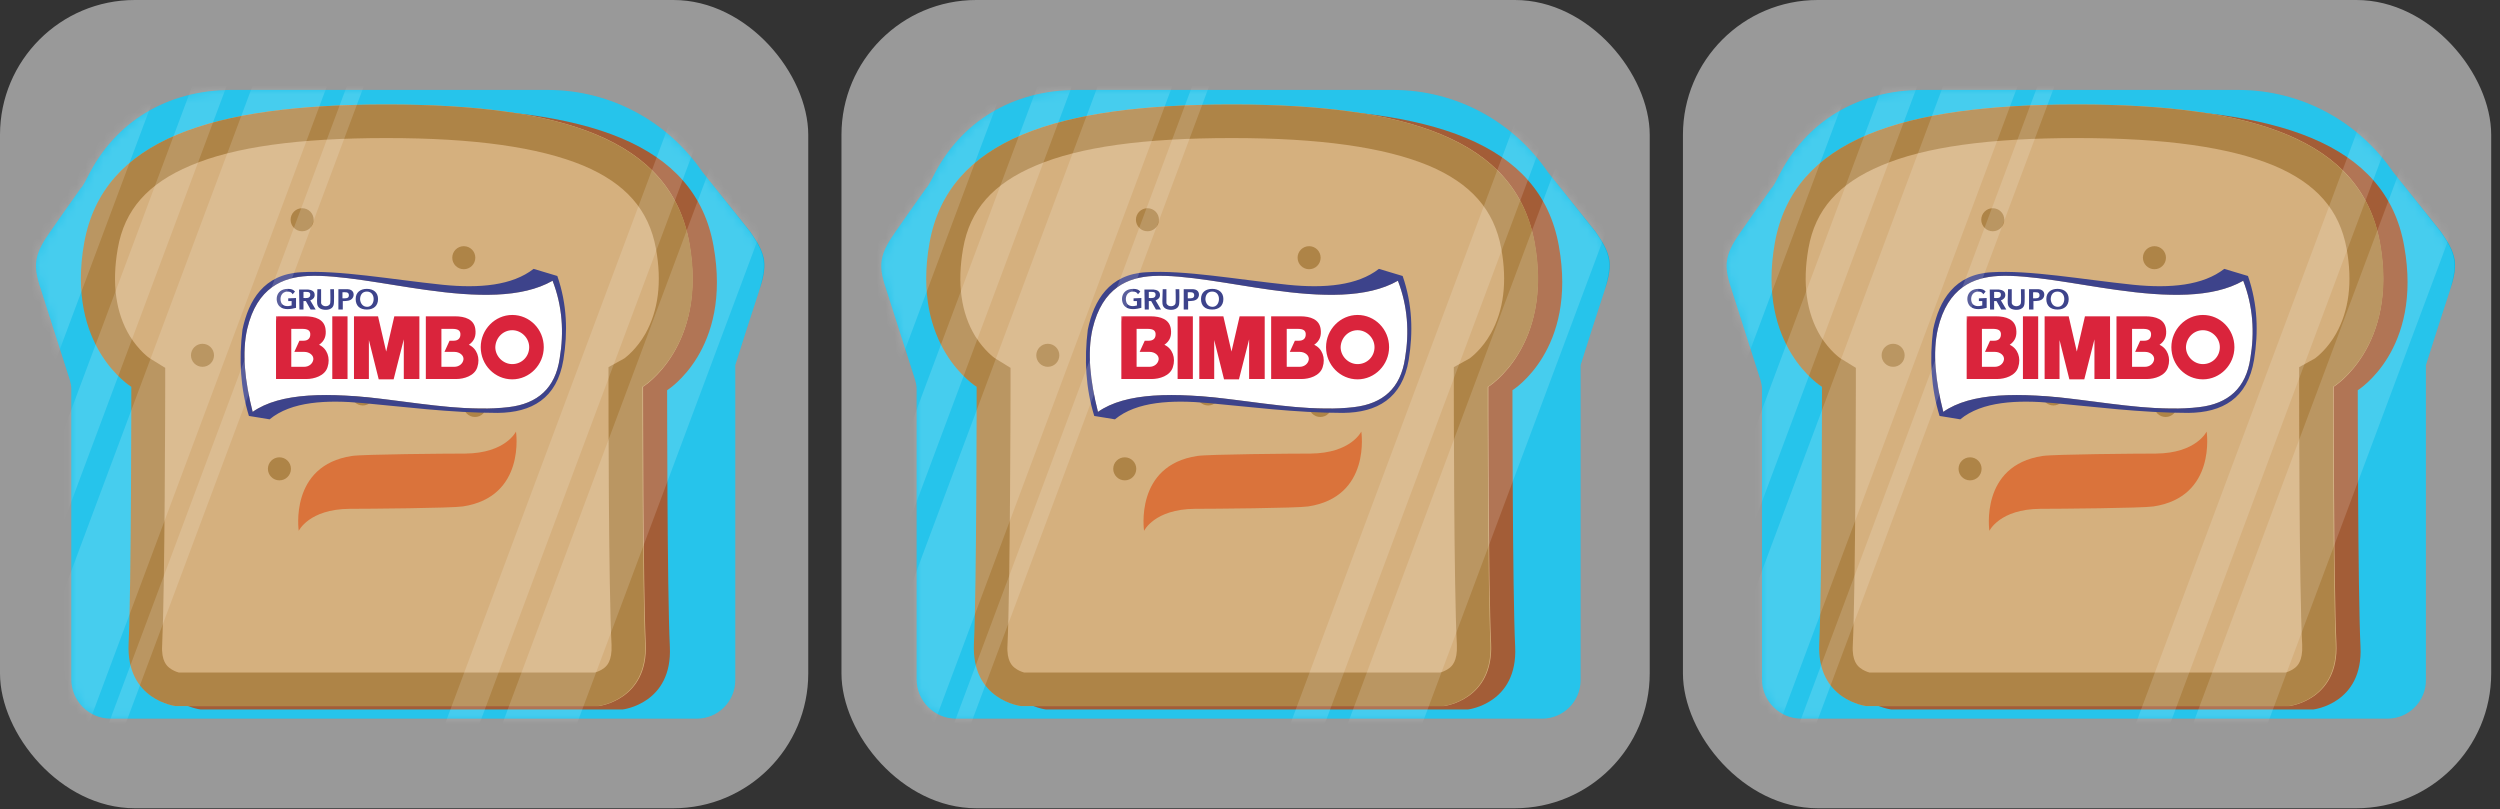 <svg width="278" height="90" viewBox="0 0 278 90" fill="none" xmlns="http://www.w3.org/2000/svg">
<rect x="0" y="0" width="278" height="90" fill="#333333" stroke="none"/>
<rect opacity="0.5" width="89.878" height="89.878" rx="15" fill="white"/>
<rect opacity="0.5" x="93.571" width="89.878" height="89.878" rx="15" fill="white"/>
<rect opacity="0.5" x="187.143" width="89.878" height="89.878" rx="15" fill="white"/>
<path d="M78.104 19.12C74.336 13.618 68.042 10 60.844 10H25.833C18.522 10 12.793 13.58 9.778 19.61C9.665 19.836 9.213 20.741 8.987 20.929C7.517 23.002 6.613 24.283 5.595 25.753C4.917 26.733 4.239 27.75 4.05 28.919C3.862 30.087 4.239 31.255 4.615 32.386C5.671 35.702 6.726 38.981 7.781 42.297C7.856 42.599 7.932 42.9 7.932 43.202V75.537C7.932 77.949 9.892 79.909 12.303 79.909H77.501C79.838 79.909 81.76 77.987 81.76 75.65V40.602C82.627 37.85 83.493 35.137 84.398 32.386C84.775 31.255 85.114 30.087 84.963 28.919C84.775 27.75 84.097 26.733 83.418 25.753" fill="#00BAE7"/>
<path d="M79.348 27.374C77.313 15.804 65.103 11.998 45.732 11.998C26.361 11.998 14.188 15.804 12.115 27.374C10.042 38.944 17.354 43.391 17.354 43.391C17.354 43.391 17.354 65.588 17.052 71.92C16.751 78.251 22.291 78.892 22.291 78.892H45.769H69.248C69.248 78.892 74.788 78.251 74.487 71.92C74.185 65.588 74.185 43.391 74.185 43.391C74.185 43.391 81.421 38.944 79.348 27.374Z" fill="#934114"/>
<path d="M76.635 26.997C74.6 15.427 62.389 11.621 43.018 11.621C23.647 11.621 11.475 15.427 9.439 26.997C7.404 38.567 14.678 43.014 14.678 43.014C14.678 43.014 14.678 65.212 14.376 71.543C14.075 77.874 19.615 78.515 19.615 78.515H43.093H66.572C66.572 78.515 72.112 77.874 71.811 71.543C71.509 65.212 71.509 43.014 71.509 43.014C71.509 43.014 78.707 38.567 76.635 26.997Z" fill="#CEA267"/>
<path d="M22.517 40.791C23.224 40.791 23.798 40.218 23.798 39.51C23.798 38.802 23.224 38.228 22.517 38.228C21.809 38.228 21.235 38.802 21.235 39.51C21.235 40.218 21.809 40.791 22.517 40.791Z" fill="#A06E27"/>
<path d="M34.576 36.871C35.284 36.871 35.858 36.298 35.858 35.59C35.858 34.882 35.284 34.309 34.576 34.309C33.869 34.309 33.295 34.882 33.295 35.59C33.295 36.298 33.869 36.871 34.576 36.871Z" fill="#A06E27"/>
<path d="M33.596 25.717C34.304 25.717 34.878 25.143 34.878 24.436C34.878 23.728 34.304 23.154 33.596 23.154C32.889 23.154 32.315 23.728 32.315 24.436C32.315 25.143 32.889 25.717 33.596 25.717Z" fill="#A06E27"/>
<path d="M31.072 53.416C31.779 53.416 32.353 52.843 32.353 52.135C32.353 51.427 31.779 50.853 31.072 50.853C30.364 50.853 29.791 51.427 29.791 52.135C29.791 52.843 30.364 53.416 31.072 53.416Z" fill="#A06E27"/>
<path d="M52.816 46.369C53.524 46.369 54.098 45.796 54.098 45.088C54.098 44.38 53.524 43.807 52.816 43.807C52.109 43.807 51.535 44.38 51.535 45.088C51.535 45.796 52.109 46.369 52.816 46.369Z" fill="#A06E27"/>
<path d="M40.342 45.088C41.05 45.088 41.624 44.514 41.624 43.807C41.624 43.099 41.05 42.525 40.342 42.525C39.635 42.525 39.061 43.099 39.061 43.807C39.061 44.514 39.635 45.088 40.342 45.088Z" fill="#A06E27"/>
<path d="M51.573 29.938C52.281 29.938 52.855 29.364 52.855 28.656C52.855 27.949 52.281 27.375 51.573 27.375C50.866 27.375 50.292 27.949 50.292 28.656C50.292 29.364 50.866 29.938 51.573 29.938Z" fill="#A06E27"/>
<path d="M42.981 15.352C52.779 15.352 59.902 16.37 64.839 18.405C69.587 20.402 72.15 23.342 72.942 27.638C73.62 31.369 73.205 34.535 71.773 37.097C70.793 38.831 69.625 39.698 69.437 39.848L67.665 40.828V43.014C67.665 43.919 67.665 65.362 68.005 71.731C68.08 73.54 67.439 74.068 67.213 74.256C66.836 74.558 66.422 74.709 66.158 74.784H43.056H19.879C19.615 74.709 19.2 74.558 18.823 74.256C18.597 74.068 17.919 73.54 18.032 71.731C18.334 65.362 18.371 43.919 18.371 43.014V40.904L16.6 39.811C16.6 39.811 15.469 39.019 14.452 37.399C12.869 34.798 12.417 31.52 13.095 27.638C13.849 23.304 16.449 20.402 21.198 18.405C26.059 16.332 33.22 15.352 42.981 15.352ZM42.981 11.621C23.647 11.621 11.437 15.427 9.364 26.997C7.291 38.567 14.603 43.014 14.603 43.014C14.603 43.014 14.603 65.212 14.301 71.543C14 77.874 19.54 78.515 19.54 78.515H43.018H66.497C66.497 78.515 72.037 77.874 71.736 71.543C71.434 65.212 71.434 43.014 71.434 43.014C71.434 43.014 78.745 38.567 76.672 26.997C74.524 15.427 62.352 11.621 42.981 11.621Z" fill="#A06E27"/>
<path opacity="0.15" d="M84.888 28.881C84.7 27.713 84.021 26.695 83.343 25.715L78.104 19.12C74.336 13.618 68.042 10 60.844 10H25.833C18.522 10 12.793 13.58 9.778 19.61C9.665 19.836 9.213 20.741 8.987 20.929C7.517 23.002 6.613 24.283 5.595 25.753C4.917 26.733 4.239 27.75 4.05 28.919C3.862 30.087 4.239 31.255 4.615 32.386C5.671 35.702 6.726 38.981 7.781 42.297C7.856 42.599 7.932 42.9 7.932 43.202V75.537C7.932 77.949 9.892 79.909 12.303 79.909H77.501C79.838 79.909 81.76 77.987 81.76 75.65V40.602C82.627 37.85 83.493 35.137 84.398 32.386C84.7 31.255 85.076 30.049 84.888 28.881Z" fill="white"/>
<path d="M57.377 47.988C57.377 47.988 56.246 50.4 51.724 50.438C49.651 50.438 40.38 50.513 39.137 50.702C32.127 51.757 33.22 59.031 33.22 59.031C33.22 59.031 34.351 56.618 38.873 56.581C40.946 56.581 50.217 56.505 51.46 56.317C58.508 55.262 57.377 47.988 57.377 47.988Z" fill="#DA733B"/>
<path fill-rule="evenodd" clip-rule="evenodd" d="M43.206 44.447C36.461 43.58 31.147 43.655 28.094 45.803C27.227 42.374 26.888 39.208 27.491 36.57C28.584 31.934 31.486 30.842 34.199 30.691C37.629 30.502 42.98 31.633 47.352 32.236C52.967 33.027 58.017 33.178 61.447 31.218C62.54 34.045 62.728 36.947 62.238 39.849C61.748 43.165 59.789 44.899 56.548 45.276C52.402 45.766 47.729 45.012 43.206 44.447Z" fill="white"/>
<path fill-rule="evenodd" clip-rule="evenodd" d="M40.795 32.423C41.322 32.423 41.549 32.838 41.549 33.252C41.549 33.705 41.285 34.119 40.833 34.119C40.343 34.119 40.079 33.742 40.041 33.29C40.041 32.876 40.23 32.423 40.795 32.423ZM40.795 32.122C40.079 32.122 39.551 32.499 39.551 33.252C39.551 34.006 40.003 34.421 40.795 34.421C41.549 34.421 42.038 34.006 42.038 33.252C42.038 32.536 41.549 32.122 40.795 32.122ZM38.081 33.177V32.499C38.383 32.499 38.797 32.423 38.797 32.838C38.797 33.215 38.421 33.177 38.081 33.177ZM37.629 34.421H38.119V33.479C38.496 33.479 38.986 33.479 39.212 33.139C39.438 32.8 39.363 32.197 38.684 32.16H37.629V34.421ZM35.293 32.16H35.707C35.707 32.386 35.707 33.516 35.707 33.705C35.82 34.195 36.687 34.157 36.725 33.667C36.762 33.366 36.725 32.499 36.725 32.16H37.139C37.139 32.423 37.177 33.629 37.102 33.893C36.951 34.534 36.084 34.534 35.669 34.346C35.293 34.157 35.255 33.855 35.255 33.479L35.293 32.16ZM33.747 33.139V32.461C34.087 32.461 34.501 32.386 34.501 32.763C34.501 33.215 34.049 33.139 33.747 33.139ZM33.295 34.421H33.747V33.479H34.011L34.539 34.421H35.104L34.501 33.403C34.803 33.29 34.991 33.102 34.991 32.8C34.991 32.348 34.614 32.235 34.275 32.197H33.258L33.295 34.421ZM32.051 33.177V33.479H32.428V33.969C32.051 34.082 31.449 34.119 31.26 33.629C31.072 33.139 31.26 32.423 31.976 32.423C32.24 32.423 32.428 32.499 32.541 32.725L32.805 32.423C32.617 32.197 32.391 32.122 32.014 32.122C30.544 32.122 30.544 33.667 31.147 34.119C31.599 34.496 32.353 34.383 32.918 34.232V33.139L32.051 33.177ZM40.38 44.822C36.31 44.446 32.391 44.634 29.979 46.631C29.225 46.518 28.471 46.367 27.68 46.254C26.738 43.202 26.549 39.961 26.964 36.644C27.642 33.403 29.338 30.501 33.446 30.275C37.705 30.012 43.471 31.067 49.237 31.67C53.344 32.084 56.962 31.745 59.337 29.898C60.203 30.162 61.07 30.426 61.975 30.69C63.068 33.855 63.143 36.946 62.653 39.998C61.937 44.332 59.111 45.878 55.342 45.915C50.066 45.915 44.601 45.199 40.38 44.822ZM43.207 44.446C36.461 43.579 31.147 43.654 28.095 45.802C27.228 42.373 26.889 39.207 27.491 36.569C28.584 31.933 31.486 30.841 34.2 30.69C37.629 30.501 42.981 31.632 47.352 32.235C52.968 33.026 58.018 33.177 61.447 31.218C62.54 34.044 62.728 36.946 62.239 39.848C61.749 43.164 59.789 44.898 56.548 45.275C52.402 45.764 47.729 45.011 43.207 44.446Z" fill="#3D438B"/>
<path fill-rule="evenodd" clip-rule="evenodd" d="M50.517 40.789H49.085V36.569H50.291C50.932 36.569 51.158 36.757 51.196 37.096C51.233 37.624 50.932 37.888 50.442 37.888H49.99L49.425 39.131H50.555C51.083 39.131 51.61 39.508 51.535 39.998C51.46 40.45 51.045 40.789 50.517 40.789ZM50.744 42.146H47.352V35.174H50.593C51.724 35.174 52.703 35.513 52.854 36.569C52.967 37.36 52.741 37.925 52.138 38.34C53.042 38.754 53.419 39.81 53.08 40.827C52.779 41.807 51.573 42.146 50.744 42.146ZM56.962 36.719C57.98 36.719 58.846 37.586 58.846 38.604C58.846 39.659 58.017 40.488 56.962 40.488C55.944 40.488 55.078 39.621 55.078 38.604C55.115 37.548 55.944 36.719 56.962 36.719ZM56.962 35.023C58.884 35.023 60.467 36.606 60.467 38.604C60.467 40.563 58.884 42.184 56.962 42.184C55.04 42.184 53.457 40.601 53.457 38.604C53.457 36.644 55.04 35.023 56.962 35.023ZM46.636 35.174V42.146H44.902V37.737L43.772 42.184H42.113L41.02 37.812V42.146H39.362V35.174H42.038L42.943 39.094L43.847 35.174H46.636ZM36.95 35.174H38.646V42.146H36.95V35.174ZM33.822 40.789H32.39V36.569H33.596C34.237 36.569 34.463 36.757 34.501 37.096C34.538 37.624 34.237 37.888 33.747 37.888H33.295L32.729 39.131H33.86C34.388 39.131 34.915 39.508 34.84 39.998C34.764 40.45 34.35 40.789 33.822 40.789ZM34.086 42.146H30.694V35.174H33.935C35.066 35.174 36.046 35.513 36.197 36.569C36.31 37.36 36.084 37.925 35.48 38.34C36.385 38.754 36.762 39.81 36.423 40.827C36.121 41.807 34.915 42.146 34.086 42.146Z" fill="#DA243C"/>
<mask id="mask0" mask-type="alpha" maskUnits="userSpaceOnUse" x="4" y="10" width="81" height="70">
<path d="M78.104 19.12C74.336 13.618 68.042 10 60.844 10H25.833C18.522 10 12.793 13.58 9.778 19.61C9.665 19.836 9.213 20.741 8.987 20.929C7.517 23.002 6.613 24.283 5.595 25.753C4.917 26.733 4.239 27.75 4.05 28.919C3.862 30.087 4.239 31.255 4.615 32.386C5.671 35.702 6.726 38.981 7.781 42.297C7.856 42.599 7.932 42.9 7.932 43.202V75.537C7.932 77.949 9.892 79.909 12.303 79.909H77.501C79.838 79.909 81.76 77.987 81.76 75.65V40.602C82.627 37.85 83.493 35.137 84.398 32.386C84.775 31.255 85.114 30.087 84.963 28.919C84.775 27.75 84.097 26.733 83.418 25.753" fill="#00BAE7"/>
</mask>
<g mask="url(#mask0)">
<path opacity="0.15" d="M-10.624 105.449L31.823 -8.162L28.469 -9.415L-13.978 104.196L-10.624 105.449Z" fill="white"/>
<path opacity="0.15" d="M1.326 114.32L43.772 0.709L42.113 0.089L-0.334 113.7L1.326 114.32Z" fill="white"/>
<path opacity="0.15" d="M-1.248 110.228L41.198 -3.383L33.925 -6.1L-8.521 107.511L-1.248 110.228Z" fill="white"/>
<path opacity="0.15" d="M49.475 119.773L91.921 6.162L84.649 3.445L42.202 117.056L49.475 119.773Z" fill="white"/>
<path opacity="0.15" d="M40.508 114.769L82.955 1.158L79.601 -0.095L37.154 113.516L40.508 114.769Z" fill="white"/>
<path opacity="0.15" d="M-18.19 105.349L24.256 -8.262L16.984 -10.979L-25.463 102.632L-18.19 105.349Z" fill="white"/>
<path opacity="0.15" d="M-27.157 100.345L15.29 -13.266L11.936 -14.519L-30.511 99.092L-27.157 100.345Z" fill="white"/>
</g>
<path d="M172.104 19.12C168.336 13.618 162.042 10 154.844 10H119.833C112.522 10 106.793 13.58 103.778 19.61C103.665 19.836 103.213 20.741 102.987 20.929C101.517 23.002 100.613 24.283 99.595 25.753C98.917 26.733 98.239 27.75 98.05 28.919C97.862 30.087 98.239 31.255 98.615 32.386C99.671 35.702 100.726 38.981 101.781 42.297C101.856 42.599 101.932 42.9 101.932 43.202V75.537C101.932 77.949 103.892 79.909 106.303 79.909H171.501C173.838 79.909 175.76 77.987 175.76 75.65V40.602C176.627 37.85 177.494 35.137 178.398 32.386C178.775 31.255 179.114 30.087 178.963 28.919C178.775 27.75 178.097 26.733 177.418 25.753" fill="#00BAE7"/>
<path d="M173.348 27.374C171.313 15.804 159.103 11.998 139.732 11.998C120.361 11.998 108.188 15.804 106.115 27.374C104.042 38.944 111.354 43.391 111.354 43.391C111.354 43.391 111.354 65.588 111.052 71.92C110.751 78.251 116.291 78.892 116.291 78.892H139.769H163.248C163.248 78.892 168.788 78.251 168.487 71.92C168.185 65.588 168.185 43.391 168.185 43.391C168.185 43.391 175.421 38.944 173.348 27.374Z" fill="#934114"/>
<path d="M170.635 26.997C168.6 15.427 156.389 11.621 137.018 11.621C117.647 11.621 105.474 15.427 103.439 26.997C101.404 38.567 108.678 43.014 108.678 43.014C108.678 43.014 108.678 65.212 108.376 71.543C108.075 77.874 113.615 78.515 113.615 78.515H137.094H160.572C160.572 78.515 166.112 77.874 165.811 71.543C165.509 65.212 165.509 43.014 165.509 43.014C165.509 43.014 172.707 38.567 170.635 26.997Z" fill="#CEA267"/>
<path d="M116.517 40.791C117.224 40.791 117.798 40.218 117.798 39.51C117.798 38.802 117.224 38.228 116.517 38.228C115.809 38.228 115.235 38.802 115.235 39.51C115.235 40.218 115.809 40.791 116.517 40.791Z" fill="#A06E27"/>
<path d="M128.576 36.871C129.284 36.871 129.858 36.298 129.858 35.59C129.858 34.882 129.284 34.309 128.576 34.309C127.869 34.309 127.295 34.882 127.295 35.59C127.295 36.298 127.869 36.871 128.576 36.871Z" fill="#A06E27"/>
<path d="M127.596 25.717C128.304 25.717 128.878 25.143 128.878 24.436C128.878 23.728 128.304 23.154 127.596 23.154C126.889 23.154 126.315 23.728 126.315 24.436C126.315 25.143 126.889 25.717 127.596 25.717Z" fill="#A06E27"/>
<path d="M125.072 53.416C125.78 53.416 126.353 52.843 126.353 52.135C126.353 51.427 125.78 50.853 125.072 50.853C124.364 50.853 123.791 51.427 123.791 52.135C123.791 52.843 124.364 53.416 125.072 53.416Z" fill="#A06E27"/>
<path d="M146.817 46.369C147.524 46.369 148.098 45.796 148.098 45.088C148.098 44.38 147.524 43.807 146.817 43.807C146.109 43.807 145.535 44.38 145.535 45.088C145.535 45.796 146.109 46.369 146.817 46.369Z" fill="#A06E27"/>
<path d="M134.342 45.088C135.05 45.088 135.624 44.514 135.624 43.807C135.624 43.099 135.05 42.525 134.342 42.525C133.635 42.525 133.061 43.099 133.061 43.807C133.061 44.514 133.635 45.088 134.342 45.088Z" fill="#A06E27"/>
<path d="M145.573 29.938C146.281 29.938 146.855 29.364 146.855 28.656C146.855 27.949 146.281 27.375 145.573 27.375C144.866 27.375 144.292 27.949 144.292 28.656C144.292 29.364 144.866 29.938 145.573 29.938Z" fill="#A06E27"/>
<path d="M136.981 15.352C146.779 15.352 153.902 16.37 158.839 18.405C163.587 20.402 166.15 23.342 166.942 27.638C167.62 31.369 167.205 34.535 165.773 37.097C164.793 38.831 163.625 39.698 163.437 39.848L161.665 40.828V43.014C161.665 43.919 161.665 65.362 162.005 71.731C162.08 73.54 161.439 74.068 161.213 74.256C160.836 74.558 160.422 74.709 160.158 74.784H137.056H113.879C113.615 74.709 113.2 74.558 112.824 74.256C112.597 74.068 111.919 73.54 112.032 71.731C112.334 65.362 112.371 43.919 112.371 43.014V40.904L110.6 39.811C110.6 39.811 109.469 39.019 108.452 37.399C106.869 34.798 106.417 31.52 107.095 27.638C107.849 23.304 110.449 20.402 115.198 18.405C120.059 16.332 127.22 15.352 136.981 15.352ZM136.981 11.621C117.647 11.621 105.437 15.427 103.364 26.997C101.291 38.567 108.603 43.014 108.603 43.014C108.603 43.014 108.603 65.212 108.301 71.543C108 77.874 113.54 78.515 113.54 78.515H137.018H160.497C160.497 78.515 166.037 77.874 165.736 71.543C165.434 65.212 165.434 43.014 165.434 43.014C165.434 43.014 172.745 38.567 170.672 26.997C168.524 15.427 156.352 11.621 136.981 11.621Z" fill="#A06E27"/>
<path opacity="0.15" d="M178.888 28.881C178.699 27.713 178.021 26.695 177.343 25.715L172.104 19.12C168.336 13.618 162.042 10 154.844 10H119.833C112.522 10 106.793 13.58 103.778 19.61C103.665 19.836 103.213 20.741 102.987 20.929C101.517 23.002 100.613 24.283 99.595 25.753C98.917 26.733 98.239 27.75 98.05 28.919C97.862 30.087 98.239 31.255 98.615 32.386C99.671 35.702 100.726 38.981 101.781 42.297C101.856 42.599 101.932 42.9 101.932 43.202V75.537C101.932 77.949 103.892 79.909 106.303 79.909H171.501C173.838 79.909 175.76 77.987 175.76 75.65V40.602C176.627 37.85 177.494 35.137 178.398 32.386C178.699 31.255 179.076 30.049 178.888 28.881Z" fill="white"/>
<path d="M151.377 47.988C151.377 47.988 150.246 50.4 145.724 50.438C143.651 50.438 134.38 50.513 133.137 50.702C126.127 51.757 127.22 59.031 127.22 59.031C127.22 59.031 128.351 56.618 132.873 56.581C134.946 56.581 144.217 56.505 145.46 56.317C152.508 55.262 151.377 47.988 151.377 47.988Z" fill="#DA733B"/>
<path fill-rule="evenodd" clip-rule="evenodd" d="M137.207 44.447C130.461 43.58 125.147 43.655 122.094 45.803C121.227 42.374 120.888 39.208 121.491 36.57C122.584 31.934 125.486 30.842 128.199 30.691C131.629 30.502 136.98 31.633 141.352 32.236C146.967 33.027 152.017 33.178 155.447 31.218C156.54 34.045 156.728 36.947 156.238 39.849C155.748 43.165 153.789 44.899 150.548 45.276C146.402 45.766 141.729 45.012 137.207 44.447Z" fill="white"/>
<path fill-rule="evenodd" clip-rule="evenodd" d="M134.795 32.423C135.322 32.423 135.549 32.838 135.549 33.252C135.549 33.705 135.285 34.119 134.833 34.119C134.343 34.119 134.079 33.742 134.041 33.29C134.041 32.876 134.23 32.423 134.795 32.423ZM134.795 32.122C134.079 32.122 133.551 32.499 133.551 33.252C133.551 34.006 134.003 34.421 134.795 34.421C135.549 34.421 136.039 34.006 136.039 33.252C136.039 32.536 135.549 32.122 134.795 32.122ZM132.081 33.177V32.499C132.383 32.499 132.797 32.423 132.797 32.838C132.797 33.215 132.421 33.177 132.081 33.177ZM131.629 34.421H132.119V33.479C132.496 33.479 132.986 33.479 133.212 33.139C133.438 32.8 133.363 32.197 132.684 32.16H131.629V34.421ZM129.293 32.16H129.707C129.707 32.386 129.707 33.516 129.707 33.705C129.82 34.195 130.687 34.157 130.725 33.667C130.762 33.366 130.725 32.499 130.725 32.16H131.139C131.139 32.423 131.177 33.629 131.102 33.893C130.951 34.534 130.084 34.534 129.669 34.346C129.293 34.157 129.255 33.855 129.255 33.479L129.293 32.16ZM127.747 33.139V32.461C128.087 32.461 128.501 32.386 128.501 32.763C128.501 33.215 128.049 33.139 127.747 33.139ZM127.295 34.421H127.747V33.479H128.011L128.539 34.421H129.104L128.501 33.403C128.803 33.29 128.991 33.102 128.991 32.8C128.991 32.348 128.614 32.235 128.275 32.197H127.258L127.295 34.421ZM126.052 33.177V33.479H126.428V33.969C126.052 34.082 125.449 34.119 125.26 33.629C125.072 33.139 125.26 32.423 125.976 32.423C126.24 32.423 126.428 32.499 126.541 32.725L126.805 32.423C126.617 32.197 126.391 32.122 126.014 32.122C124.544 32.122 124.544 33.667 125.147 34.119C125.599 34.496 126.353 34.383 126.918 34.232V33.139L126.052 33.177ZM134.38 44.822C130.31 44.446 126.391 44.634 123.979 46.631C123.225 46.518 122.471 46.367 121.68 46.254C120.738 43.202 120.549 39.961 120.964 36.644C121.642 33.403 123.338 30.501 127.446 30.275C131.705 30.012 137.471 31.067 143.237 31.67C147.344 32.084 150.962 31.745 153.337 29.898C154.203 30.162 155.07 30.426 155.975 30.69C157.068 33.855 157.143 36.946 156.653 39.998C155.937 44.332 153.111 45.878 149.342 45.915C144.066 45.915 138.601 45.199 134.38 44.822ZM137.207 44.446C130.461 43.579 125.147 43.654 122.094 45.802C121.228 42.373 120.888 39.207 121.491 36.569C122.584 31.933 125.486 30.841 128.2 30.69C131.629 30.501 136.981 31.632 141.352 32.235C146.968 33.026 152.018 33.177 155.447 31.218C156.54 34.044 156.728 36.946 156.239 39.848C155.749 43.164 153.789 44.898 150.548 45.275C146.402 45.764 141.729 45.011 137.207 44.446Z" fill="#3D438B"/>
<path fill-rule="evenodd" clip-rule="evenodd" d="M144.517 40.789H143.085V36.569H144.291C144.932 36.569 145.158 36.757 145.196 37.096C145.234 37.624 144.932 37.888 144.442 37.888H143.99L143.425 39.131H144.555C145.083 39.131 145.61 39.508 145.535 39.998C145.46 40.45 145.045 40.789 144.517 40.789ZM144.744 42.146H141.352V35.174H144.593C145.723 35.174 146.703 35.513 146.854 36.569C146.967 37.36 146.741 37.925 146.138 38.34C147.043 38.754 147.419 39.81 147.08 40.827C146.779 41.807 145.573 42.146 144.744 42.146ZM150.962 36.719C151.979 36.719 152.846 37.586 152.846 38.604C152.846 39.659 152.017 40.488 150.962 40.488C149.944 40.488 149.078 39.621 149.078 38.604C149.115 37.548 149.944 36.719 150.962 36.719ZM150.962 35.023C152.884 35.023 154.467 36.606 154.467 38.604C154.467 40.563 152.884 42.184 150.962 42.184C149.04 42.184 147.457 40.601 147.457 38.604C147.457 36.644 149.04 35.023 150.962 35.023ZM140.636 35.174V42.146H138.902V37.737L137.772 42.184H136.113L135.02 37.812V42.146H133.362V35.174H136.038L136.942 39.094L137.847 35.174H140.636ZM130.95 35.174H132.646V42.146H130.95V35.174ZM127.822 40.789H126.39V36.569H127.596C128.237 36.569 128.463 36.757 128.501 37.096C128.538 37.624 128.237 37.888 127.747 37.888H127.295L126.729 39.131H127.86C128.388 39.131 128.915 39.508 128.84 39.998C128.764 40.45 128.35 40.789 127.822 40.789ZM128.086 42.146H124.694V35.174H127.935C129.066 35.174 130.046 35.513 130.197 36.569C130.31 37.36 130.084 37.925 129.481 38.34C130.385 38.754 130.762 39.81 130.423 40.827C130.121 41.807 128.915 42.146 128.086 42.146Z" fill="#DA243C"/>
<mask id="mask1" mask-type="alpha" maskUnits="userSpaceOnUse" x="98" y="10" width="81" height="70">
<path d="M172.104 19.12C168.336 13.618 162.042 10 154.844 10H119.833C112.522 10 106.793 13.58 103.778 19.61C103.665 19.836 103.213 20.741 102.987 20.929C101.517 23.002 100.613 24.283 99.595 25.753C98.917 26.733 98.239 27.75 98.05 28.919C97.862 30.087 98.239 31.255 98.615 32.386C99.671 35.702 100.726 38.981 101.781 42.297C101.856 42.599 101.932 42.9 101.932 43.202V75.537C101.932 77.949 103.892 79.909 106.303 79.909H171.501C173.838 79.909 175.76 77.987 175.76 75.65V40.602C176.627 37.85 177.494 35.137 178.398 32.386C178.775 31.255 179.114 30.087 178.963 28.919C178.775 27.75 178.097 26.733 177.418 25.753" fill="#00BAE7"/>
</mask>
<g mask="url(#mask1)">
<path opacity="0.15" d="M83.376 105.449L125.823 -8.162L122.469 -9.415L80.022 104.196L83.376 105.449Z" fill="white"/>
<path opacity="0.15" d="M95.326 114.32L137.772 0.709L136.113 0.089L93.666 113.7L95.326 114.32Z" fill="white"/>
<path opacity="0.15" d="M92.752 110.228L135.198 -3.383L127.925 -6.1L85.479 107.511L92.752 110.228Z" fill="white"/>
<path opacity="0.15" d="M143.475 119.773L185.921 6.162L178.649 3.445L136.202 117.056L143.475 119.773Z" fill="white"/>
<path opacity="0.15" d="M134.508 114.769L176.955 1.158L173.601 -0.095L131.154 113.516L134.508 114.769Z" fill="white"/>
<path opacity="0.15" d="M75.81 105.349L118.256 -8.262L110.984 -10.979L68.537 102.632L75.81 105.349Z" fill="white"/>
<path opacity="0.15" d="M66.843 100.345L109.29 -13.266L105.936 -14.519L63.489 99.092L66.843 100.345Z" fill="white"/>
</g>
<path d="M266.104 19.12C262.336 13.618 256.042 10 248.844 10H213.833C206.522 10 200.793 13.58 197.778 19.61C197.665 19.836 197.213 20.741 196.987 20.929C195.517 23.002 194.613 24.283 193.595 25.753C192.917 26.733 192.239 27.75 192.05 28.919C191.862 30.087 192.239 31.255 192.615 32.386C193.671 35.702 194.726 38.981 195.781 42.297C195.856 42.599 195.932 42.9 195.932 43.202V75.537C195.932 77.949 197.892 79.909 200.303 79.909H265.501C267.838 79.909 269.76 77.987 269.76 75.65V40.602C270.627 37.85 271.494 35.137 272.398 32.386C272.775 31.255 273.114 30.087 272.963 28.919C272.775 27.75 272.097 26.733 271.418 25.753" fill="#00BAE7"/>
<path d="M267.348 27.374C265.313 15.804 253.103 11.998 233.732 11.998C214.361 11.998 202.188 15.804 200.115 27.374C198.042 38.944 205.354 43.391 205.354 43.391C205.354 43.391 205.354 65.588 205.052 71.92C204.751 78.251 210.291 78.892 210.291 78.892H233.769H257.248C257.248 78.892 262.788 78.251 262.487 71.92C262.185 65.588 262.185 43.391 262.185 43.391C262.185 43.391 269.421 38.944 267.348 27.374Z" fill="#934114"/>
<path d="M264.635 26.997C262.6 15.427 250.389 11.621 231.018 11.621C211.647 11.621 199.474 15.427 197.439 26.997C195.404 38.567 202.678 43.014 202.678 43.014C202.678 43.014 202.678 65.212 202.376 71.543C202.075 77.874 207.615 78.515 207.615 78.515H231.094H254.572C254.572 78.515 260.112 77.874 259.811 71.543C259.509 65.212 259.509 43.014 259.509 43.014C259.509 43.014 266.707 38.567 264.635 26.997Z" fill="#CEA267"/>
<path d="M210.517 40.791C211.224 40.791 211.798 40.218 211.798 39.51C211.798 38.802 211.224 38.228 210.517 38.228C209.809 38.228 209.235 38.802 209.235 39.51C209.235 40.218 209.809 40.791 210.517 40.791Z" fill="#A06E27"/>
<path d="M222.576 36.871C223.284 36.871 223.858 36.298 223.858 35.59C223.858 34.882 223.284 34.309 222.576 34.309C221.869 34.309 221.295 34.882 221.295 35.59C221.295 36.298 221.869 36.871 222.576 36.871Z" fill="#A06E27"/>
<path d="M221.596 25.717C222.304 25.717 222.878 25.143 222.878 24.436C222.878 23.728 222.304 23.154 221.596 23.154C220.889 23.154 220.315 23.728 220.315 24.436C220.315 25.143 220.889 25.717 221.596 25.717Z" fill="#A06E27"/>
<path d="M219.072 53.416C219.78 53.416 220.353 52.843 220.353 52.135C220.353 51.427 219.78 50.853 219.072 50.853C218.364 50.853 217.791 51.427 217.791 52.135C217.791 52.843 218.364 53.416 219.072 53.416Z" fill="#A06E27"/>
<path d="M240.817 46.369C241.524 46.369 242.098 45.796 242.098 45.088C242.098 44.38 241.524 43.807 240.817 43.807C240.109 43.807 239.535 44.38 239.535 45.088C239.535 45.796 240.109 46.369 240.817 46.369Z" fill="#A06E27"/>
<path d="M228.342 45.088C229.05 45.088 229.624 44.514 229.624 43.807C229.624 43.099 229.05 42.525 228.342 42.525C227.635 42.525 227.061 43.099 227.061 43.807C227.061 44.514 227.635 45.088 228.342 45.088Z" fill="#A06E27"/>
<path d="M239.573 29.938C240.281 29.938 240.855 29.364 240.855 28.656C240.855 27.949 240.281 27.375 239.573 27.375C238.866 27.375 238.292 27.949 238.292 28.656C238.292 29.364 238.866 29.938 239.573 29.938Z" fill="#A06E27"/>
<path d="M230.981 15.352C240.779 15.352 247.902 16.37 252.839 18.405C257.587 20.402 260.15 23.342 260.942 27.638C261.62 31.369 261.205 34.535 259.773 37.097C258.793 38.831 257.625 39.698 257.437 39.848L255.665 40.828V43.014C255.665 43.919 255.665 65.362 256.005 71.731C256.08 73.54 255.439 74.068 255.213 74.256C254.836 74.558 254.422 74.709 254.158 74.784H231.056H207.879C207.615 74.709 207.2 74.558 206.824 74.256C206.597 74.068 205.919 73.54 206.032 71.731C206.334 65.362 206.371 43.919 206.371 43.014V40.904L204.6 39.811C204.6 39.811 203.469 39.019 202.452 37.399C200.869 34.798 200.417 31.52 201.095 27.638C201.849 23.304 204.449 20.402 209.198 18.405C214.059 16.332 221.22 15.352 230.981 15.352ZM230.981 11.621C211.647 11.621 199.437 15.427 197.364 26.997C195.291 38.567 202.603 43.014 202.603 43.014C202.603 43.014 202.603 65.212 202.301 71.543C202 77.874 207.54 78.515 207.54 78.515H231.018H254.497C254.497 78.515 260.037 77.874 259.736 71.543C259.434 65.212 259.434 43.014 259.434 43.014C259.434 43.014 266.745 38.567 264.672 26.997C262.524 15.427 250.352 11.621 230.981 11.621Z" fill="#A06E27"/>
<path opacity="0.15" d="M272.888 28.881C272.699 27.713 272.021 26.695 271.343 25.715L266.104 19.12C262.336 13.618 256.042 10 248.844 10H213.833C206.522 10 200.793 13.58 197.778 19.61C197.665 19.836 197.213 20.741 196.987 20.929C195.517 23.002 194.613 24.283 193.595 25.753C192.917 26.733 192.239 27.75 192.05 28.919C191.862 30.087 192.239 31.255 192.615 32.386C193.671 35.702 194.726 38.981 195.781 42.297C195.856 42.599 195.932 42.9 195.932 43.202V75.537C195.932 77.949 197.892 79.909 200.303 79.909H265.501C267.838 79.909 269.76 77.987 269.76 75.65V40.602C270.627 37.85 271.494 35.137 272.398 32.386C272.699 31.255 273.076 30.049 272.888 28.881Z" fill="white"/>
<path d="M245.377 47.988C245.377 47.988 244.246 50.4 239.724 50.438C237.651 50.438 228.38 50.513 227.137 50.702C220.127 51.757 221.22 59.031 221.22 59.031C221.22 59.031 222.351 56.618 226.873 56.581C228.946 56.581 238.217 56.505 239.46 56.317C246.508 55.262 245.377 47.988 245.377 47.988Z" fill="#DA733B"/>
<path fill-rule="evenodd" clip-rule="evenodd" d="M231.207 44.447C224.461 43.58 219.147 43.655 216.094 45.803C215.227 42.374 214.888 39.208 215.491 36.57C216.584 31.934 219.486 30.842 222.199 30.691C225.629 30.502 230.98 31.633 235.352 32.236C240.967 33.027 246.017 33.178 249.447 31.218C250.54 34.045 250.728 36.947 250.238 39.849C249.748 43.165 247.789 44.899 244.548 45.276C240.402 45.766 235.729 45.012 231.207 44.447Z" fill="white"/>
<path fill-rule="evenodd" clip-rule="evenodd" d="M228.795 32.423C229.322 32.423 229.549 32.838 229.549 33.252C229.549 33.705 229.285 34.119 228.833 34.119C228.343 34.119 228.079 33.742 228.041 33.29C228.041 32.876 228.23 32.423 228.795 32.423ZM228.795 32.122C228.079 32.122 227.551 32.499 227.551 33.252C227.551 34.006 228.003 34.421 228.795 34.421C229.549 34.421 230.039 34.006 230.039 33.252C230.039 32.536 229.549 32.122 228.795 32.122ZM226.081 33.177V32.499C226.383 32.499 226.797 32.423 226.797 32.838C226.797 33.215 226.421 33.177 226.081 33.177ZM225.629 34.421H226.119V33.479C226.496 33.479 226.986 33.479 227.212 33.139C227.438 32.8 227.363 32.197 226.684 32.16H225.629V34.421ZM223.293 32.16H223.707C223.707 32.386 223.707 33.516 223.707 33.705C223.82 34.195 224.687 34.157 224.725 33.667C224.762 33.366 224.725 32.499 224.725 32.16H225.139C225.139 32.423 225.177 33.629 225.102 33.893C224.951 34.534 224.084 34.534 223.669 34.346C223.293 34.157 223.255 33.855 223.255 33.479L223.293 32.16ZM221.747 33.139V32.461C222.087 32.461 222.501 32.386 222.501 32.763C222.501 33.215 222.049 33.139 221.747 33.139ZM221.295 34.421H221.747V33.479H222.011L222.539 34.421H223.104L222.501 33.403C222.803 33.29 222.991 33.102 222.991 32.8C222.991 32.348 222.614 32.235 222.275 32.197H221.258L221.295 34.421ZM220.052 33.177V33.479H220.428V33.969C220.052 34.082 219.449 34.119 219.26 33.629C219.072 33.139 219.26 32.423 219.976 32.423C220.24 32.423 220.428 32.499 220.541 32.725L220.805 32.423C220.617 32.197 220.391 32.122 220.014 32.122C218.544 32.122 218.544 33.667 219.147 34.119C219.599 34.496 220.353 34.383 220.918 34.232V33.139L220.052 33.177ZM228.38 44.822C224.31 44.446 220.391 44.634 217.979 46.631C217.225 46.518 216.471 46.367 215.68 46.254C214.738 43.202 214.549 39.961 214.964 36.644C215.642 33.403 217.338 30.501 221.446 30.275C225.705 30.012 231.471 31.067 237.237 31.67C241.344 32.084 244.962 31.745 247.337 29.898C248.203 30.162 249.07 30.426 249.975 30.69C251.068 33.855 251.143 36.946 250.653 39.998C249.937 44.332 247.111 45.878 243.342 45.915C238.066 45.915 232.601 45.199 228.38 44.822ZM231.207 44.446C224.461 43.579 219.147 43.654 216.094 45.802C215.228 42.373 214.888 39.207 215.491 36.569C216.584 31.933 219.486 30.841 222.2 30.69C225.629 30.501 230.981 31.632 235.352 32.235C240.968 33.026 246.018 33.177 249.447 31.218C250.54 34.044 250.728 36.946 250.239 39.848C249.749 43.164 247.789 44.898 244.548 45.275C240.402 45.764 235.729 45.011 231.207 44.446Z" fill="#3D438B"/>
<path fill-rule="evenodd" clip-rule="evenodd" d="M238.517 40.789H237.085V36.569H238.291C238.932 36.569 239.158 36.757 239.196 37.096C239.234 37.624 238.932 37.888 238.442 37.888H237.99L237.425 39.131H238.555C239.083 39.131 239.61 39.508 239.535 39.998C239.46 40.45 239.045 40.789 238.517 40.789ZM238.744 42.146H235.352V35.174H238.593C239.723 35.174 240.703 35.513 240.854 36.569C240.967 37.36 240.741 37.925 240.138 38.34C241.043 38.754 241.419 39.81 241.08 40.827C240.779 41.807 239.573 42.146 238.744 42.146ZM244.962 36.719C245.979 36.719 246.846 37.586 246.846 38.604C246.846 39.659 246.017 40.488 244.962 40.488C243.944 40.488 243.078 39.621 243.078 38.604C243.115 37.548 243.944 36.719 244.962 36.719ZM244.962 35.023C246.884 35.023 248.467 36.606 248.467 38.604C248.467 40.563 246.884 42.184 244.962 42.184C243.04 42.184 241.457 40.601 241.457 38.604C241.457 36.644 243.04 35.023 244.962 35.023ZM234.636 35.174V42.146H232.902V37.737L231.772 42.184H230.113L229.02 37.812V42.146H227.362V35.174H230.038L230.942 39.094L231.847 35.174H234.636ZM224.95 35.174H226.646V42.146H224.95V35.174ZM221.822 40.789H220.39V36.569H221.596C222.237 36.569 222.463 36.757 222.501 37.096C222.538 37.624 222.237 37.888 221.747 37.888H221.295L220.729 39.131H221.86C222.388 39.131 222.915 39.508 222.84 39.998C222.764 40.45 222.35 40.789 221.822 40.789ZM222.086 42.146H218.694V35.174H221.935C223.066 35.174 224.046 35.513 224.197 36.569C224.31 37.36 224.084 37.925 223.481 38.34C224.385 38.754 224.762 39.81 224.423 40.827C224.121 41.807 222.915 42.146 222.086 42.146Z" fill="#DA243C"/>
<mask id="mask2" mask-type="alpha" maskUnits="userSpaceOnUse" x="192" y="10" width="81" height="70">
<path d="M266.104 19.12C262.336 13.618 256.042 10 248.844 10H213.833C206.522 10 200.793 13.58 197.778 19.61C197.665 19.836 197.213 20.741 196.987 20.929C195.517 23.002 194.613 24.283 193.595 25.753C192.917 26.733 192.239 27.75 192.05 28.919C191.862 30.087 192.239 31.255 192.615 32.386C193.671 35.702 194.726 38.981 195.781 42.297C195.856 42.599 195.932 42.9 195.932 43.202V75.537C195.932 77.949 197.892 79.909 200.303 79.909H265.501C267.838 79.909 269.76 77.987 269.76 75.65V40.602C270.627 37.85 271.494 35.137 272.398 32.386C272.775 31.255 273.114 30.087 272.963 28.919C272.775 27.75 272.097 26.733 271.418 25.753" fill="#00BAE7"/>
</mask>
<g mask="url(#mask2)">
<path opacity="0.15" d="M177.376 105.449L219.823 -8.162L216.469 -9.415L174.022 104.196L177.376 105.449Z" fill="white"/>
<path opacity="0.15" d="M189.326 114.32L231.772 0.709L230.113 0.089L187.666 113.7L189.326 114.32Z" fill="white"/>
<path opacity="0.15" d="M186.752 110.228L229.198 -3.383L221.925 -6.1L179.479 107.511L186.752 110.228Z" fill="white"/>
<path opacity="0.15" d="M237.475 119.773L279.921 6.162L272.649 3.445L230.202 117.056L237.475 119.773Z" fill="white"/>
<path opacity="0.15" d="M228.508 114.769L270.955 1.158L267.601 -0.095L225.154 113.516L228.508 114.769Z" fill="white"/>
<path opacity="0.15" d="M169.81 105.349L212.256 -8.262L204.984 -10.979L162.537 102.632L169.81 105.349Z" fill="white"/>
<path opacity="0.15" d="M160.843 100.345L203.29 -13.266L199.936 -14.519L157.489 99.092L160.843 100.345Z" fill="white"/>
</g>
</svg>

